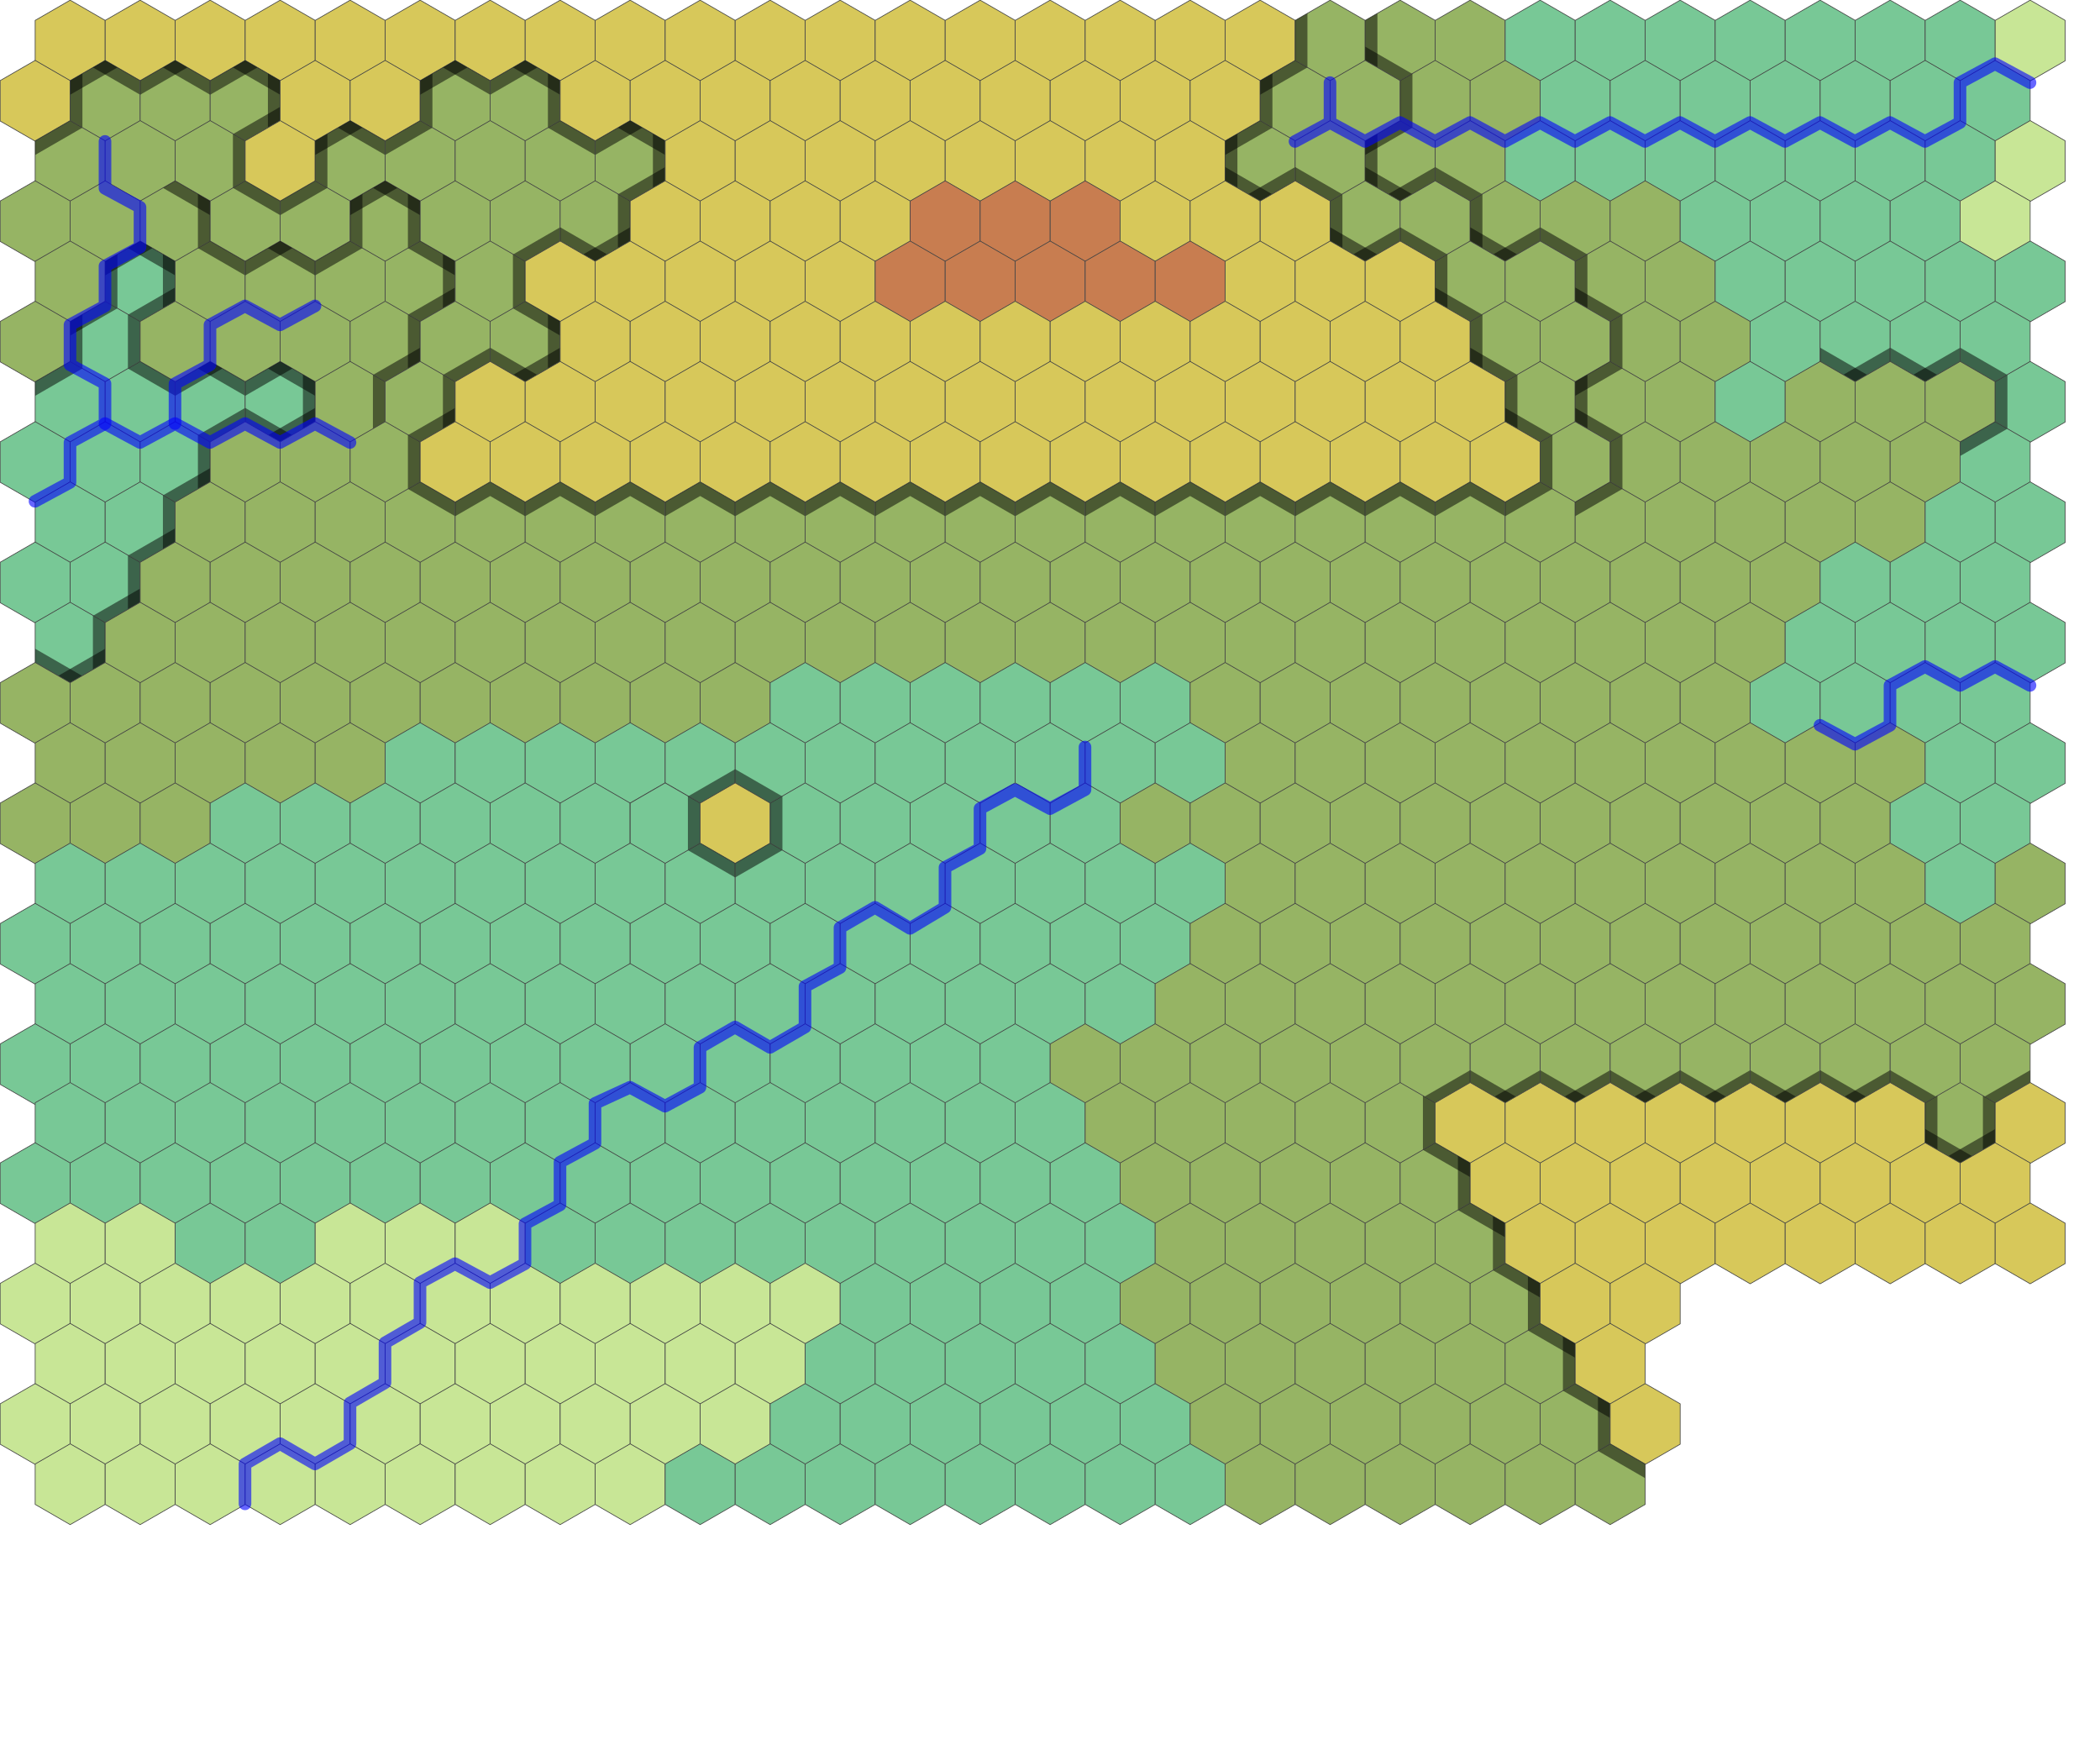 <svg xmlns="http://www.w3.org/2000/svg" xmlns:xlink="http://www.w3.org/1999/xlink" viewBox="0 0 3000 2500">
  <defs>
    <filter id="stream">
      <feTurbulence
        type="fractalNoise"
        baseFrequency="0.05"
        numOctaves="3"
        result="noise" />
      <feDisplacementMap
        in2="noise"
        in="SourceGraphic"
        scale="10"
        xChannelSelector="R"
        yChannelSelector="G"
      />
    </filter>
    <filter id="paper">
      <feTurbulence
        type="fractalNoise"
        baseFrequency="0.04"
        result="noise"
        numOctaves="5"
      />

      <feDiffuseLighting in="noise" surfaceScale="2" result="texture">
        <feDistantLight azimuth="45" elevation="75"/>
      </feDiffuseLighting>

      <feComposite
        in="SourceGraphic"
        in2="texture"
        operator="arithmetic"
        k1="1"
        k2="0"
        k3="0"
        k4="0"
      />
    </filter>

    <filter id="ridge_filter" filterUnits="userSpaceOnUse">
      <feTurbulence
        type="fractalNoise"
        baseFrequency="0.55"
        numOctaves="5"
        result="noise"
      />
      <feDisplacementMap
        in2="noise"
        in="SourceGraphic"
        scale="45"
        xChannelSelector="R"
        yChannelSelector="G"
      />
    </filter>

    <polygon
      id="level5"
      filter="url(#paper)"
      fill="rgb(200,125,80)"
      stroke="#444444"
      points="50.24,0.25 100.23,29.112 100.23,86.835 50.24,115.697 0.25,86.835 0.25,29.112 50.24,0.25"
    />

    <polygon
      id="level4"
      filter="url(#paper)"
      fill="rgb(215,200,90)"
      stroke="#444444"
      points="50.24,0.25 100.23,29.112 100.23,86.835 50.24,115.697 0.25,86.835 0.25,29.112 50.24,0.25"
    />

    <polygon
      id="level3"
      filter="url(#paper)"
      fill="rgb(150,180,100)"
      stroke="#444444"
      points="50.24,0.25 100.23,29.112 100.23,86.835 50.24,115.697 0.25,86.835 0.25,29.112 50.24,0.25"
    />

    <polygon
      id="level2"
      filter="url(#paper)"
      fill="rgb(120,200,150)"
      stroke="#444444"
      points="50.24,0.25 100.23,29.112 100.23,86.835 50.24,115.697 0.25,86.835 0.25,29.112 50.24,0.25"
    />

    <polygon
      id="level1"
      filter="url(#paper)"
      fill="rgb(200,230,150)"
      stroke="#444444"
      points="50.24,0.25 100.23,29.112 100.23,86.835 50.24,115.697 0.25,86.835 0.25,29.112 50.24,0.25"
    />

    <polyline
      id="ridge_line_upper_right"
      points="50.24,0.25 100.23,29.112"
      fill="none"
      stroke="black"
      stroke-width="35"
      stroke-linecap="square"
      stroke-opacity="0.5"
      stroke-linejoin="square"
      filter="url(#ridge_filter)"
    />

    <polyline
      id="ridge_line_lower_right"
      points="50.24,115.697 100.23,86.835"
      fill="none"
      stroke="black"
      stroke-width="35"
      stroke-linecap="square"
      stroke-opacity="0.5"
      stroke-linejoin="square"
      filter="url(#ridge_filter)"
    />

    <polyline
      id="ridge_line_lower_left"
      points="50.24,115.697 0.25,86.835"
      fill="none"
      stroke="black"
      stroke-width="35"
      stroke-linecap="square"
      stroke-opacity="0.5"
      stroke-linejoin="square"
      filter="url(#ridge_filter)"
    />

    <polyline
      id="ridge_line_left"
      points="0.25,86.835 0.25,29.112"
      fill="none"
      stroke="black"
      stroke-width="35"
      stroke-linecap="square"
      stroke-opacity="0.5"
      stroke-linejoin="square"
      filter="url(#ridge_filter)"
    />

    <polyline
      id="ridge_line_right"
      points="100.23,29.112 100.23,86.835"
      fill="none"
      stroke="black"
      stroke-width="35"
      stroke-linecap="square"
      stroke-opacity="0.5"
      stroke-linejoin="square"
      filter="url(#ridge_filter)"
    />

    <polyline
      id="ridge_line_upper_left"
      points="0.25,29.112 50.24,0.25"
      fill="none"
      stroke="black"
      stroke-width="35"
      stroke-linecap="square"
      stroke-opacity="0.5"
      stroke-linejoin="square"
      filter="url(#ridge_filter)"
    />

    <polyline
      id="ridge_line_top_left"
      points="0.25,29.112 50.24,0.25"
      fill="none"
      stroke="black"
      stroke-width="35"
      stroke-linecap="square"
      stroke-opacity="0.5"
      stroke-linejoin="square"
      filter="url(#ridge_filter)"
    />

    <polyline
      id="ridge_line_top_right"
      points="50.24,0.25 100.23,29.112"
      fill="none"
      stroke="black"
      stroke-width="35"
      stroke-linecap="square"
      stroke-opacity="0.5"
      stroke-linejoin="square"
      filter="url(#ridge_filter)"
    />

    <polyline
      id="ridge_line_top"
      points="0.25,29.112 50.24,0.25 100.23,29.112"
      fill="none"
      stroke="black"
      stroke-width="35"
      stroke-linecap="square"
      stroke-opacity="0.5"
      stroke-linejoin="square"
      filter="url(#ridge_filter)"
    />

    <clipPath id="level3_ridge">
      <use xlink:href="#level3"/>
    </clipPath>
  </defs>

  <g id="row1">
    <use id="0129" xlink:href="#level4" transform="translate(50)"/>
    <use id="0128" xlink:href="#level4" transform="translate(150)"/>
    <use id="0127" xlink:href="#level4" transform="translate(250)"/>
    <use id="0126" xlink:href="#level4" transform="translate(350)"/>
    <use id="0125" xlink:href="#level4" transform="translate(450)"/>
    <use id="0124" xlink:href="#level4" transform="translate(550)"/>
    <use id="0123" xlink:href="#level4" transform="translate(650)"/>
    <use id="0122" xlink:href="#level4" transform="translate(750)"/>
    <use id="0121" xlink:href="#level4" transform="translate(850)"/>
    <use id="0120" xlink:href="#level4" transform="translate(950)"/>
    <use id="0119" xlink:href="#level4" transform="translate(1050)"/>
    <use id="0118" xlink:href="#level4" transform="translate(1150)"/>
    <use id="0117" xlink:href="#level4" transform="translate(1250)"/>
    <use id="0116" xlink:href="#level4" transform="translate(1350)"/>
    <use id="0115" xlink:href="#level4" transform="translate(1450)"/>
    <use id="0114" xlink:href="#level4" transform="translate(1550)"/>
    <use id="0113" xlink:href="#level4" transform="translate(1650)"/>
    <use id="0112" xlink:href="#level4" transform="translate(1750)"/>
    <g transform="translate(1850)">
      <use id="0111" xlink:href="#level3"/>
      <use id="0111_ridge_left" xlink:href="#ridge_line_left" clip-path="url(#level3_ridge)"/>
    </g>
    <g transform="translate(1950)">
      <use id="0110" xlink:href="#level3"/>
      <use id="0110_ridge_lower_left" xlink:href="#ridge_line_lower_left" clip-path="url(#level3_ridge)"/>
      <use id="0110_ridge_left" xlink:href="#ridge_line_left" clip-path="url(#level3_ridge)"/>
    </g>
    <use id="0109" xlink:href="#level3" transform="translate(2050)"/>
    <use id="0108" xlink:href="#level2" transform="translate(2150)"/>
    <use id="0107" xlink:href="#level2" transform="translate(2250)"/>
    <use id="0106" xlink:href="#level2" transform="translate(2350)"/>
    <use id="0105" xlink:href="#level2" transform="translate(2450)"/>
    <use id="0104" xlink:href="#level2" transform="translate(2550)"/>
    <use id="0103" xlink:href="#level2" transform="translate(2650)"/>
    <use id="0102" xlink:href="#level2" transform="translate(2750)"/>
    <use id="0101" xlink:href="#level1" transform="translate(2850)"/>
  </g>
  <g id="row2" transform="translate(0,86)">
    <use id="0229" xlink:href="#level4"/>
    <g transform="translate(100)">
      <use id="0228" xlink:href="#level3"/>
      <use id="0228_ridge_upper_right" xlink:href="#ridge_line_upper_right" clip-path="url(#level3_ridge)"/>
      <use id="0228_ridge_upper_left" xlink:href="#ridge_line_upper_left" clip-path="url(#level3_ridge)"/>
      <use id="0228_ridge_left" xlink:href="#ridge_line_left" clip-path="url(#level3_ridge)"/>
    </g>
    <g transform="translate(200)">
      <use id="0227" xlink:href="#level3"/>
      <use id="0227_ridge_upper_right" xlink:href="#ridge_line_upper_right" clip-path="url(#level3_ridge)"/>
      <use id="0227_ridge_upper_left" xlink:href="#ridge_line_upper_left" clip-path="url(#level3_ridge)"/>
    </g>
    <g transform="translate(300)">
      <use id="0226" xlink:href="#level3"/>
      <use id="0226_ridge_lower_right" xlink:href="#ridge_line_lower_right" clip-path="url(#level3_ridge)"/>
      <use id="0226_ridge_right" xlink:href="#ridge_line_right" clip-path="url(#level3_ridge)"/>
      <use id="0226_ridge_upper_right" xlink:href="#ridge_line_upper_right" clip-path="url(#level3_ridge)"/>
      <use id="0226_ridge_upper_left" xlink:href="#ridge_line_upper_left" clip-path="url(#level3_ridge)"/>
    </g>
    <use id="0225" xlink:href="#level4" transform="translate(400)"/>
    <use id="0224" xlink:href="#level4" transform="translate(500)"/>
    <g transform="translate(600)">
      <use id="0223" xlink:href="#level3"/>
      <use id="0223_ridge_left" xlink:href="#ridge_line_left" clip-path="url(#level3_ridge)"/>
      <use id="0223_ridge_upper_right" xlink:href="#ridge_line_upper_right" clip-path="url(#level3_ridge)"/>
      <use id="0223_ridge_upper_left" xlink:href="#ridge_line_upper_left" clip-path="url(#level3_ridge)"/>
    </g>
    <g transform="translate(700)">
      <use id="0222" xlink:href="#level3"/>
      <use id="0222_ridge_right" xlink:href="#ridge_line_right" clip-path="url(#level3_ridge)"/>
      <use id="0222_ridge_upper_right" xlink:href="#ridge_line_upper_right" clip-path="url(#level3_ridge)"/>
      <use id="0222_ridge_upper_left" xlink:href="#ridge_line_upper_left" clip-path="url(#level3_ridge)"/>
    </g>
    <use id="0221" xlink:href="#level4" transform="translate(800)"/>
    <use id="0220" xlink:href="#level4" transform="translate(900)"/>
    <use id="0219" xlink:href="#level4" transform="translate(1000)"/>
    <use id="0218" xlink:href="#level4" transform="translate(1100)"/>
    <use id="0217" xlink:href="#level4" transform="translate(1200)"/>
    <use id="0216" xlink:href="#level4" transform="translate(1300)"/>
    <use id="0215" xlink:href="#level4" transform="translate(1400)"/>
    <use id="0214" xlink:href="#level4" transform="translate(1500)"/>
    <use id="0213" xlink:href="#level4" transform="translate(1600)"/>
    <use id="0212" xlink:href="#level4" transform="translate(1700)"/>
    <g transform="translate(1800)">
      <use id="0211" xlink:href="#level3"/>
      <use id="0211_ridge_left" xlink:href="#ridge_line_left" clip-path="url(#level3_ridge)"/>
      <use id="0211_ridge_upper_left" xlink:href="#ridge_line_upper_left" clip-path="url(#level3_ridge)"/>
    </g>
    <use id="0210" xlink:href="#level3" transform="translate(1900)"/>
    <g transform="translate(2000)">
      <use id="0209" xlink:href="#level3"/>
      <use id="0209_ridge_left" xlink:href="#ridge_line_left" clip-path="url(#level3_ridge)"/>
    </g>
    <use id="0208" xlink:href="#level3" transform="translate(2100)"/>
    <use id="0207" xlink:href="#level2" transform="translate(2200)"/>
    <use id="0206" xlink:href="#level2" transform="translate(2300)"/>
    <use id="0205" xlink:href="#level2" transform="translate(2400)"/>
    <use id="0204" xlink:href="#level2" transform="translate(2500)"/>
    <use id="0203" xlink:href="#level2" transform="translate(2600)"/>
    <use id="0202" xlink:href="#level2" transform="translate(2700)"/>
    <use id="0201" xlink:href="#level2" transform="translate(2800)"/>
  </g>
  <g id="row3" transform="translate(0,172)">
    <g transform="translate(50)">
      <use id="0329" xlink:href="#level3"/>
      <use id="0329_ridge_upper_left" xlink:href="#ridge_line_upper_left" clip-path="url(#level3_ridge)"/>
    </g>
    <use id="0328" xlink:href="#level3" transform="translate(150)"/>
    <g transform="translate(250)">
      <use id="0327" xlink:href="#level3"/>
      <use id="0327_ridge_right" xlink:href="#ridge_line_right" clip-path="url(#level3_ridge)"/>
    </g>
    <use id="0326" xlink:href="#level4" transform="translate(350)"/>
    <g transform="translate(450)">
      <use id="0325" xlink:href="#level3"/>
      <use id="0325_ridge_upper_right" xlink:href="#ridge_line_upper_right" clip-path="url(#level3_ridge)"/>
      <use id="0325_ridge_upper_left" xlink:href="#ridge_line_upper_left" clip-path="url(#level3_ridge)"/>
      <use id="0325_ridge_left" xlink:href="#ridge_line_left" clip-path="url(#level3_ridge)"/>
    </g>
    <g transform="translate(550)">
      <use id="0324" xlink:href="#level3"/>
      <use id="0324_ridge_upper_left" xlink:href="#ridge_line_upper_left" clip-path="url(#level3_ridge)"/>
    </g>
    <use id="0323" xlink:href="#level3" transform="translate(650)"/>
    <g transform="translate(750)">
      <use id="0322" xlink:href="#level3"/>
      <use id="0322_ridge_upper_right" xlink:href="#ridge_line_upper_right" clip-path="url(#level3_ridge)"/>
    </g>
    <g transform="translate(850)">
      <use id="0321" xlink:href="#level3"/>
      <use id="0321_ridge_lower_right" xlink:href="#ridge_line_lower_right" clip-path="url(#level3_ridge)"/>
      <use id="0321_ridge_right" xlink:href="#ridge_line_right" clip-path="url(#level3_ridge)"/>
      <use id="0321_ridge_upper_right" xlink:href="#ridge_line_upper_right" clip-path="url(#level3_ridge)"/>
      <use id="0321_ridge_upper_left" xlink:href="#ridge_line_upper_left" clip-path="url(#level3_ridge)"/>
    </g>
    <use id="0320" xlink:href="#level4" transform="translate(950)"/>
    <use id="0319" xlink:href="#level4" transform="translate(1050)"/>
    <use id="0318" xlink:href="#level4" transform="translate(1150)"/>
    <use id="0317" xlink:href="#level4" transform="translate(1250)"/>
    <use id="0316" xlink:href="#level4" transform="translate(1350)"/>
    <use id="0315" xlink:href="#level4" transform="translate(1450)"/>
    <use id="0314" xlink:href="#level4" transform="translate(1550)"/>
    <use id="0313" xlink:href="#level4" transform="translate(1650)"/>
    <g transform="translate(1750)">
      <use id="0312" xlink:href="#level3"/>
      <use id="0312_ridge_upper_left" xlink:href="#ridge_line_upper_left" clip-path="url(#level3_ridge)"/>
      <use id="0312_ridge_left" xlink:href="#ridge_line_left" clip-path="url(#level3_ridge)"/>
      <use id="0312_ridge_lower_left" xlink:href="#ridge_line_lower_left" clip-path="url(#level3_ridge)"/>
      <use id="0312_ridge_lower_right" xlink:href="#ridge_line_lower_right" clip-path="url(#level3_ridge)"/>
    </g>
    <g transform="translate(1850)">
      <use id="0311" xlink:href="#level3"/>
      <use id="0311_ridge_lower_left" xlink:href="#ridge_line_lower_left" clip-path="url(#level3_ridge)"/>
    </g>
    <g transform="translate(1950)">
      <use id="0310" xlink:href="#level3"/>
      <use id="0310_ridge_lower_right" xlink:href="#ridge_line_lower_right" clip-path="url(#level3_ridge)"/>
      <use id="0310_ridge_lower_left" xlink:href="#ridge_line_lower_left" clip-path="url(#level3_ridge)"/>
      <use id="0310_ridge_left" xlink:href="#ridge_line_left" clip-path="url(#level3_ridge)"/>
      <use id="0310_ridge_upper_left" xlink:href="#ridge_line_upper_left" clip-path="url(#level3_ridge)"/>
    </g>
    <g transform="translate(2050)">
      <use id="0309" xlink:href="#level3"/>
      <use id="0309_ridge_lower_left" xlink:href="#ridge_line_lower_left" clip-path="url(#level3_ridge)"/>
    </g>
    <use id="0308" xlink:href="#level2" transform="translate(2150)"/>
    <use id="0307" xlink:href="#level2" transform="translate(2250)"/>
    <use id="0306" xlink:href="#level2" transform="translate(2350)"/>
    <use id="0305" xlink:href="#level2" transform="translate(2450)"/>
    <use id="0304" xlink:href="#level2" transform="translate(2550)"/>
    <use id="0303" xlink:href="#level2" transform="translate(2650)"/>
    <use id="0302" xlink:href="#level2" transform="translate(2750)"/>
    <use id="0301" xlink:href="#level1" transform="translate(2850)"/>
  </g>
  <g id="row4" transform="translate(0,258)">
    <use id="0429" xlink:href="#level3"/>
    <use id="0428" xlink:href="#level3" transform="translate(100)"/>
    <g transform="translate(200)">
      <use id="0427" xlink:href="#level3"/>
      <use id="0427_ridge_right" xlink:href="#ridge_line_right" clip-path="url(#level3_ridge)"/>
      <use id="0427_ridge_upper_right" xlink:href="#ridge_line_upper_right" clip-path="url(#level3_ridge)"/>
    </g>
    <g transform="translate(300)">
      <use id="0426" xlink:href="#level3"/>
      <use id="0426_ridge_upper_right" xlink:href="#ridge_line_upper_right" clip-path="url(#level3_ridge)"/>
    </g>
    <g transform="translate(400)">
      <use id="0425" xlink:href="#level3"/>
      <use id="0425_ridge_upper_left" xlink:href="#ridge_line_upper_left" clip-path="url(#level3_ridge)"/>
    </g>
    <g transform="translate(500)">
      <use id="0424" xlink:href="#level3"/>
      <use id="0424_ridge_right" xlink:href="#ridge_line_right" clip-path="url(#level3_ridge)"/>
      <use id="0424_ridge_upper_right" xlink:href="#ridge_line_upper_right" clip-path="url(#level3_ridge)"/>
      <use id="0424_ridge_upper_left" xlink:href="#ridge_line_upper_left" clip-path="url(#level3_ridge)"/>
      <use id="0424_ridge_left" xlink:href="#ridge_line_left" clip-path="url(#level3_ridge)"/>
    </g>
    <use id="0423" xlink:href="#level3" transform="translate(600)"/>
    <g transform="translate(700)">
      <use id="0422" xlink:href="#level3"/>
      <use id="0422_ridge_lower_right" xlink:href="#ridge_line_lower_right" clip-path="url(#level3_ridge)"/>
    </g>
    <g transform="translate(800)">
      <use id="0421" xlink:href="#level3"/>
      <use id="0421_ridge_right" xlink:href="#ridge_line_right" clip-path="url(#level3_ridge)"/>
      <use id="0421_ridge_lower_right" xlink:href="#ridge_line_lower_right" clip-path="url(#level3_ridge)"/>
      <use id="0421_ridge_lower_left" xlink:href="#ridge_line_lower_left" clip-path="url(#level3_ridge)"/>
    </g>
    <use id="0420" xlink:href="#level4" transform="translate(900)"/>
    <use id="0419" xlink:href="#level4" transform="translate(1000)"/>
    <use id="0418" xlink:href="#level4" transform="translate(1100)"/>
    <use id="0417" xlink:href="#level4" transform="translate(1200)"/>
    <use id="0416" xlink:href="#level5" transform="translate(1300)"/>
    <use id="0415" xlink:href="#level5" transform="translate(1400)"/>
    <use id="0414" xlink:href="#level5" transform="translate(1500)"/>
    <use id="0413" xlink:href="#level4" transform="translate(1600)"/>
    <use id="0412" xlink:href="#level4" transform="translate(1700)"/>
    <use id="0411" xlink:href="#level4" transform="translate(1800)"/>
    <g transform="translate(1900)">
      <use id="0410" xlink:href="#level3"/>
      <use id="0410_ridge_left" xlink:href="#ridge_line_left" clip-path="url(#level3_ridge)"/>
      <use id="0410_ridge_lower_left" xlink:href="#ridge_line_lower_left" clip-path="url(#level3_ridge)"/>
      <use id="0410_ridge_lower_right" xlink:href="#ridge_line_lower_right" clip-path="url(#level3_ridge)"/>
    </g>
    <g transform="translate(2000)">
      <use id="0409" xlink:href="#level3"/>
      <use id="0409_ridge_lower_left" xlink:href="#ridge_line_lower_left" clip-path="url(#level3_ridge)"/>
    </g>
    <g transform="translate(2100)">
      <use id="0408" xlink:href="#level3"/>
      <use id="0408_ridge_lower_right" xlink:href="#ridge_line_lower_right" clip-path="url(#level3_ridge)"/>
      <use id="0408_ridge_lower_left" xlink:href="#ridge_line_lower_left" clip-path="url(#level3_ridge)"/>
      <use id="0408_ridge_left" xlink:href="#ridge_line_left" clip-path="url(#level3_ridge)"/>
    </g>
    <g transform="translate(2200)">
      <use id="0407" xlink:href="#level3"/>
      <use id="0407_ridge_lower_left" xlink:href="#ridge_line_lower_left" clip-path="url(#level3_ridge)"/>
    </g>
    <use id="0406" xlink:href="#level3" transform="translate(2300)"/>
    <use id="0405" xlink:href="#level2" transform="translate(2400)"/>
    <use id="0404" xlink:href="#level2" transform="translate(2500)"/>
    <use id="0403" xlink:href="#level2" transform="translate(2600)"/>
    <use id="0402" xlink:href="#level2" transform="translate(2700)"/>
    <use id="0401" xlink:href="#level1" transform="translate(2800)"/>
  </g>
  <g id="row5" transform="translate(0,344)">
    <use id="0529" xlink:href="#level3" transform="translate(50)"/>
    <g transform="translate(150)">
      <use id="0528" xlink:href="#level2"/>
      <use id="0528_ridge_upper_left" xlink:href="#ridge_line_upper_left" clip-path="url(#level3_ridge)"/>
      <use id="0528_ridge_upper_right" xlink:href="#ridge_line_upper_right" clip-path="url(#level3_ridge)"/>
      <use id="0528_ridge_left" xlink:href="#ridge_line_left" clip-path="url(#level3_ridge)"/>
      <use id="0528_ridge_right" xlink:href="#ridge_line_right" clip-path="url(#level3_ridge)"/>
      <use id="0528_ridge_lower_right" xlink:href="#ridge_line_lower_right" clip-path="url(#level3_ridge)"/>
    </g>
    <g transform="translate(250)">
      <use id="0527" xlink:href="#level3"/>
      <use id="0527_ridge_upper_right" xlink:href="#ridge_line_upper_right" clip-path="url(#level3_ridge)"/>
    </g>
    <g transform="translate(350)">
      <use id="0526" xlink:href="#level3"/>
      <use id="0526_ridge_upper_right" xlink:href="#ridge_line_upper_right" clip-path="url(#level3_ridge)"/>
      <use id="0526_ridge_upper_left" xlink:href="#ridge_line_upper_left" clip-path="url(#level3_ridge)"/>
    </g>
    <g transform="translate(450)">
      <use id="0525" xlink:href="#level3"/>
      <use id="0525_ridge_upper_left" xlink:href="#ridge_line_upper_left" clip-path="url(#level3_ridge)"/>
    </g>
    <g transform="translate(550)">
      <use id="0524" xlink:href="#level3"/>
      <use id="0524_ridge_right" xlink:href="#ridge_line_right" clip-path="url(#level3_ridge)"/>
      <use id="0524_ridge_lower_right" xlink:href="#ridge_line_lower_right" clip-path="url(#level3_ridge)"/>
      <use id="0524_ridge_upper_right" xlink:href="#ridge_line_upper_right" clip-path="url(#level3_ridge)"/>
    </g>
    <g transform="translate(650)">
      <use id="0523" xlink:href="#level3"/>
      <use id="0523_ridge_right" xlink:href="#ridge_line_right" clip-path="url(#level3_ridge)"/>
    </g>
    <use id="0522" xlink:href="#level4" transform="translate(750)"/>
    <use id="0521" xlink:href="#level4" transform="translate(850)"/>
    <use id="0520" xlink:href="#level4" transform="translate(950)"/>
    <use id="0519" xlink:href="#level4" transform="translate(1050)"/>
    <use id="0518" xlink:href="#level4" transform="translate(1150)"/>
    <use id="0517" xlink:href="#level5" transform="translate(1250)"/>
    <use id="0516" xlink:href="#level5" transform="translate(1350)"/>
    <use id="0515" xlink:href="#level5" transform="translate(1450)"/>
    <use id="0514" xlink:href="#level5" transform="translate(1550)"/>
    <use id="0513" xlink:href="#level5" transform="translate(1650)"/>
    <use id="0512" xlink:href="#level4" transform="translate(1750)"/>
    <use id="0511" xlink:href="#level4" transform="translate(1850)"/>
    <use id="0510" xlink:href="#level4" transform="translate(1950)"/>
    <g transform="translate(2050)">
      <use id="0509" xlink:href="#level3"/>
      <use id="0509_ridge" xlink:href="#ridge_line_left" clip-path="url(#level3_ridge)"/>
      <use id="0509_ridge" xlink:href="#ridge_line_lower_left" clip-path="url(#level3_ridge)"/>
    </g>
    <use id="0508" xlink:href="#level3" transform="translate(2150)"/>
    <g transform="translate(2250)">
      <use id="0507" xlink:href="#level3"/>
      <use id="0507_ridge_left" xlink:href="#ridge_line_left" clip-path="url(#level3_ridge)"/>
      <use id="0507_ridge_lower_left" xlink:href="#ridge_line_lower_left" clip-path="url(#level3_ridge)"/>
    </g>
    <use id="0506" xlink:href="#level3" transform="translate(2350)"/>
    <use id="0505" xlink:href="#level2" transform="translate(2450)"/>
    <use id="0504" xlink:href="#level2" transform="translate(2550)"/>
    <use id="0503" xlink:href="#level2" transform="translate(2650)"/>
    <use id="0502" xlink:href="#level2" transform="translate(2750)"/>
    <use id="0501" xlink:href="#level2" transform="translate(2850)"/>
  </g>
  <g id="row6" transform="translate(0,430)">
    <use id="0629" xlink:href="#level3"/>
    <g transform="translate(100)">
      <use id="0628" xlink:href="#level2"/>
      <use id="0628_ridge_upper_left" xlink:href="#ridge_line_upper_left" clip-path="url(#level3_ridge)"/>
      <use id="0628_ridge_left" xlink:href="#ridge_line_left" clip-path="url(#level3_ridge)"/>
      <use id="0628_ridge_right" xlink:href="#ridge_line_right" clip-path="url(#level3_ridge)"/>
    </g>
    <use id="0627" xlink:href="#level3" transform="translate(200)"/>
    <use id="0626" xlink:href="#level3" transform="translate(300)"/>
    <use id="0625" xlink:href="#level3" transform="translate(400)"/>
    <g transform="translate(500)">
      <use id="0624" xlink:href="#level3"/>
      <use id="0624_ridge_lower_right" xlink:href="#ridge_line_lower_right" clip-path="url(#level3_ridge)"/>
      <use id="0624_ridge_right" xlink:href="#ridge_line_right" clip-path="url(#level3_ridge)"/>
    </g>
    <g transform="translate(600)">
      <use id="0623" xlink:href="#level3"/>
      <use id="0623_ridge_lower_right" xlink:href="#ridge_line_lower_right" clip-path="url(#level3_ridge)"/>
    </g>
    <g transform="translate(700)">
      <use id="0622" xlink:href="#level3"/>
      <use id="0622_ridge_upper_right" xlink:href="#ridge_line_upper_right" clip-path="url(#level3_ridge)"/>
      <use id="0622_ridge_right" xlink:href="#ridge_line_right" clip-path="url(#level3_ridge)"/>
      <use id="0622_ridge_lower_right" xlink:href="#ridge_line_lower_right" clip-path="url(#level3_ridge)"/>
      <use id="0622_ridge_lower_left" xlink:href="#ridge_line_lower_left" clip-path="url(#level3_ridge)"/>
    </g>
    <use id="0621" xlink:href="#level4" transform="translate(800)"/>
    <use id="0620" xlink:href="#level4" transform="translate(900)"/>
    <use id="0619" xlink:href="#level4" transform="translate(1000)"/>
    <use id="0618" xlink:href="#level4" transform="translate(1100)"/>
    <use id="0617" xlink:href="#level4" transform="translate(1200)"/>
    <use id="0616" xlink:href="#level4" transform="translate(1300)"/>
    <use id="0615" xlink:href="#level4" transform="translate(1400)"/>
    <use id="0614" xlink:href="#level4" transform="translate(1500)"/>
    <use id="0613" xlink:href="#level4" transform="translate(1600)"/>
    <use id="0612" xlink:href="#level4" transform="translate(1700)"/>
    <use id="0611" xlink:href="#level4" transform="translate(1800)"/>
    <use id="0610" xlink:href="#level4" transform="translate(1900)"/>
    <use id="0609" xlink:href="#level4" transform="translate(2000)"/>
    <g transform="translate(2100)">
      <use id="0608" xlink:href="#level3"/>
      <use id="0608_ridge" xlink:href="#ridge_line_left" clip-path="url(#level3_ridge)"/>
      <use id="0608_ridge" xlink:href="#ridge_line_lower_left" clip-path="url(#level3_ridge)"/>
    </g>
    <use id="0607" xlink:href="#level3" transform="translate(2200)"/>
    <g transform="translate(2300)">
      <use id="0606" xlink:href="#level3"/>
      <use id="0606_ridge_left" xlink:href="#ridge_line_left" clip-path="url(#level3_ridge)"/>
    </g>
    <use id="0605" xlink:href="#level3" transform="translate(2400)"/>
    <use id="0604" xlink:href="#level2" transform="translate(2500)"/>
    <g transform="translate(2600)">
      <use id="0603" xlink:href="#level2"/>
      <use id="0603_ridge_lower_right" xlink:href="#ridge_line_lower_right" clip-path="url(#level3_ridge)"/>
      <use id="0603_ridge_lower_left" xlink:href="#ridge_line_lower_left" clip-path="url(#level3_ridge)"/>
    </g>
    <g transform="translate(2700)">
      <use id="0602" xlink:href="#level2"/>
      <use id="0602_ridge_lower_right" xlink:href="#ridge_line_lower_right" clip-path="url(#level3_ridge)"/>
      <use id="0602_ridge_lower_left" xlink:href="#ridge_line_lower_left" clip-path="url(#level3_ridge)"/>
    </g>
    <g transform="translate(2800)">
      <use id="0601" xlink:href="#level2"/>
      <use id="0601_ridge_lower_left" xlink:href="#ridge_line_lower_left" clip-path="url(#level3_ridge)"/>
    </g>
  </g>
  <g id="row7" transform="translate(0,516)">
    <g transform="translate(50)">
      <use id="0729" xlink:href="#level2"/>
      <use id="0729_ridge_upper_left" xlink:href="#ridge_line_upper_left" clip-path="url(#level3_ridge)"/>
    </g>
    <g transform="translate(150)">
      <use id="0728" xlink:href="#level2"/>
      <use id="0728_ridge_upper_right" xlink:href="#ridge_line_upper_right" clip-path="url(#level3_ridge)"/>
    </g>
    <g transform="translate(250)">
      <use id="0727" xlink:href="#level2"/>
      <use id="0727_ridge_upper_left" xlink:href="#ridge_line_upper_left" clip-path="url(#level3_ridge)"/>
      <use id="0727_ridge_upper_right" xlink:href="#ridge_line_upper_right" clip-path="url(#level3_ridge)"/>
      <use id="0727_ridge_lower_right" xlink:href="#ridge_line_lower_right" clip-path="url(#level3_ridge)"/>
    </g>
    <g transform="translate(350)">
      <use id="0726" xlink:href="#level2"/>
      <use id="0726_ridge_upper_left" xlink:href="#ridge_line_upper_left" clip-path="url(#level3_ridge)"/>
      <use id="0726_ridge_upper_right" xlink:href="#ridge_line_upper_right" clip-path="url(#level3_ridge)"/>
      <use id="0726_ridge_right" xlink:href="#ridge_line_right" clip-path="url(#level3_ridge)"/>
      <use id="0726_ridge_lower_right" xlink:href="#ridge_line_lower_right" clip-path="url(#level3_ridge)"/>
      <use id="0726_ridge_lower_left" xlink:href="#ridge_line_lower_left" clip-path="url(#level3_ridge)"/>
    </g>
    <g transform="translate(450)">
      <use id="0725" xlink:href="#level3"/>
      <use id="0724_ridge_right" xlink:href="#ridge_line_right" clip-path="url(#level3_ridge)"/>
    </g>
    <g transform="translate(550)">
      <use id="0724" xlink:href="#level3"/>
      <use id="0724_ridge_right" xlink:href="#ridge_line_right" clip-path="url(#level3_ridge)"/>
      <use id="0724_ridge_lower_right" xlink:href="#ridge_line_lower_right" clip-path="url(#level3_ridge)"/>
    </g>
    <use id="0723" xlink:href="#level4" transform="translate(650)"/>
    <use id="0722" xlink:href="#level4" transform="translate(750)"/>
    <use id="0721" xlink:href="#level4" transform="translate(850)"/>
    <use id="0720" xlink:href="#level4" transform="translate(950)"/>
    <use id="0719" xlink:href="#level4" transform="translate(1050)"/>
    <use id="0718" xlink:href="#level4" transform="translate(1150)"/>
    <use id="0717" xlink:href="#level4" transform="translate(1250)"/>
    <use id="0716" xlink:href="#level4" transform="translate(1350)"/>
    <use id="0715" xlink:href="#level4" transform="translate(1450)"/>
    <use id="0714" xlink:href="#level4" transform="translate(1550)"/>
    <use id="0713" xlink:href="#level4" transform="translate(1650)"/>
    <use id="0712" xlink:href="#level4" transform="translate(1750)"/>
    <use id="0711" xlink:href="#level4" transform="translate(1850)"/>
    <use id="0710" xlink:href="#level4" transform="translate(1950)"/>
    <use id="0709" xlink:href="#level4" transform="translate(2050)"/>
    <g transform="translate(2150)">
      <use id="0708" xlink:href="#level3"/>
      <use id="0708_ridge" xlink:href="#ridge_line_left" clip-path="url(#level3_ridge)"/>
      <use id="0708_ridge" xlink:href="#ridge_line_lower_left" clip-path="url(#level3_ridge)"/>
    </g>
    <g transform="translate(2250)">
      <use id="0707" xlink:href="#level3"/>
      <use id="0707_ridge_left" xlink:href="#ridge_line_left" clip-path="url(#level3_ridge)"/>
      <use id="0707_ridge_upper_left" xlink:href="#ridge_line_upper_left" clip-path="url(#level3_ridge)"/>
      <use id="0707_ridge_lower_left" xlink:href="#ridge_line_lower_left" clip-path="url(#level3_ridge)"/>
    </g>
    <use id="0706" xlink:href="#level3" transform="translate(2350)"/>
    <use id="0705" xlink:href="#level2" transform="translate(2450)"/>
    <use id="0704" xlink:href="#level3" transform="translate(2550)"/>
    <use id="0703" xlink:href="#level3" transform="translate(2650)"/>
    <use id="0702" xlink:href="#level3" transform="translate(2750)"/>
    <g transform="translate(2850)">
      <use id="0701" xlink:href="#level2"/>
      <use id="0701_ridge_right" xlink:href="#ridge_line_left" clip-path="url(#level3_ridge)"/>
    </g>
  </g>
  <g id="row8" transform="translate(0,602)">
    <use id="0829" xlink:href="#level2"/>
    <use id="0828" xlink:href="#level2" transform="translate(100)"/>
    <g transform="translate(200)">
      <use id="0827" xlink:href="#level2"/>
      <use id="0827_ridge_right" xlink:href="#ridge_line_right" clip-path="url(#level3_ridge)"/>
      <use id="0827_ridge_lower_right" xlink:href="#ridge_line_lower_right" clip-path="url(#level3_ridge)"/>
    </g>
    <use id="0826" xlink:href="#level3" transform="translate(300)"/>
    <use id="0825" xlink:href="#level3" transform="translate(400)"/>
    <g transform="translate(500)">
      <use id="0824" xlink:href="#level3"/>
      <use id="0824_ridge" xlink:href="#ridge_line_right" clip-path="url(#level3_ridge)"/>
    </g>
    <use id="0823" xlink:href="#level4" transform="translate(600)"/>
    <use id="0822" xlink:href="#level4" transform="translate(700)"/>
    <use id="0821" xlink:href="#level4" transform="translate(800)"/>
    <use id="0820" xlink:href="#level4" transform="translate(900)"/>
    <use id="0819" xlink:href="#level4" transform="translate(1000)"/>
    <use id="0818" xlink:href="#level4" transform="translate(1100)"/>
    <use id="0817" xlink:href="#level4" transform="translate(1200)"/>
    <use id="0816" xlink:href="#level4" transform="translate(1300)"/>
    <use id="0815" xlink:href="#level4" transform="translate(1400)"/>
    <use id="0814" xlink:href="#level4" transform="translate(1500)"/>
    <use id="0813" xlink:href="#level4" transform="translate(1600)"/>
    <use id="0812" xlink:href="#level4" transform="translate(1700)"/>
    <use id="0811" xlink:href="#level4" transform="translate(1800)"/>
    <use id="0810" xlink:href="#level4" transform="translate(1900)"/>
    <use id="0809" xlink:href="#level4" transform="translate(2000)"/>
    <use id="0808" xlink:href="#level4" transform="translate(2100)"/>
    <g transform="translate(2200)">
      <use id="0807" xlink:href="#level3"/>
      <use id="0807_ridge" xlink:href="#ridge_line_left" clip-path="url(#level3_ridge)"/>
    </g>
    <g transform="translate(2300)">
      <use id="0806" xlink:href="#level3"/>
      <use id="0806_ridge" xlink:href="#ridge_line_left" clip-path="url(#level3_ridge)"/>
    </g>
    <use id="0805" xlink:href="#level3" transform="translate(2400)"/>
    <use id="0804" xlink:href="#level3" transform="translate(2500)"/>
    <use id="0803" xlink:href="#level3" transform="translate(2600)"/>
    <use id="0802" xlink:href="#level3" transform="translate(2700)"/>
    <g transform="translate(2800)">
      <use id="0801" xlink:href="#level2"/>
      <use id="0801_ridge_upper_left" xlink:href="#ridge_line_upper_left" clip-path="url(#level3_ridge)"/>
    </g>
  </g>
  <g id="row9" transform="translate(0,688)">
    <use id="0929" xlink:href="#level2" transform="translate(50)"/>
    <g transform="translate(150)">
      <use id="0928" xlink:href="#level2"/>
      <use id="0928_ridge_right" xlink:href="#ridge_line_right" clip-path="url(#level3_ridge)"/>
      <use id="0928_ridge_lower_right" xlink:href="#ridge_line_lower_right" clip-path="url(#level3_ridge)"/>
    </g>
    <use id="0927" xlink:href="#level3" transform="translate(250)"/>
    <use id="0926" xlink:href="#level3" transform="translate(350)"/>
    <use id="0925" xlink:href="#level3" transform="translate(450)"/>
    <g transform="translate(550)">
      <use id="0924" xlink:href="#level3"/>
      <use id="0924_ridge" xlink:href="#ridge_line_top_right" clip-path="url(#level3_ridge)"/>
    </g>
    <g transform="translate(650)">
      <use id="0923" xlink:href="#level3"/>
      <use id="0923_ridge" xlink:href="#ridge_line_top" clip-path="url(#level3_ridge)"/>
    </g>
    <g transform="translate(750)">
      <use id="0922" xlink:href="#level3"/>
      <use id="0922_ridge" xlink:href="#ridge_line_top" clip-path="url(#level3_ridge)"/>
    </g>
    <g transform="translate(850)">
      <use id="0921" xlink:href="#level3"/>
      <use id="0921_ridge" xlink:href="#ridge_line_top" clip-path="url(#level3_ridge)"/>
    </g>
    <g transform="translate(950)">
      <use id="0920" xlink:href="#level3"/>
      <use id="0920_ridge" xlink:href="#ridge_line_top" clip-path="url(#level3_ridge)"/>
    </g>
    <g transform="translate(1050)">
      <use id="0919" xlink:href="#level3"/>
      <use id="0919_ridge" xlink:href="#ridge_line_top" clip-path="url(#level3_ridge)"/>
    </g>
    <g transform="translate(1150)">
      <use id="0918" xlink:href="#level3"/>
      <use id="0918_ridge" xlink:href="#ridge_line_top" clip-path="url(#level3_ridge)"/>
    </g>
    <g transform="translate(1250)">
      <use id="0917" xlink:href="#level3"/>
      <use id="0917_ridge" xlink:href="#ridge_line_top" clip-path="url(#level3_ridge)"/>
    </g>
    <g transform="translate(1350)">
      <use id="0916" xlink:href="#level3"/>
      <use id="0916_ridge" xlink:href="#ridge_line_top" clip-path="url(#level3_ridge)"/>
    </g>
    <g transform="translate(1450)">
      <use id="0915" xlink:href="#level3"/>
      <use id="0915_ridge" xlink:href="#ridge_line_top" clip-path="url(#level3_ridge)"/>
    </g>
    <g transform="translate(1550)">
      <use id="0914" xlink:href="#level3"/>
      <use id="0914_ridge" xlink:href="#ridge_line_top" clip-path="url(#level3_ridge)"/>
    </g>
    <g transform="translate(1650)">
      <use id="0913" xlink:href="#level3"/>
      <use id="0913_ridge" xlink:href="#ridge_line_top" clip-path="url(#level3_ridge)"/>
    </g>
    <g transform="translate(1750)">
      <use id="0912" xlink:href="#level3"/>
      <use id="0912_ridge" xlink:href="#ridge_line_top" clip-path="url(#level3_ridge)"/>
    </g>
    <g transform="translate(1850)">
      <use id="0911" xlink:href="#level3"/>
      <use id="0911_ridge" xlink:href="#ridge_line_top" clip-path="url(#level3_ridge)"/>
    </g>
    <g transform="translate(1950)">
      <use id="0910" xlink:href="#level3"/>
      <use id="0910_ridge" xlink:href="#ridge_line_top" clip-path="url(#level3_ridge)"/>
    </g>
    <g transform="translate(2050)">
      <use id="0909" xlink:href="#level3"/>
      <use id="0909_ridge" xlink:href="#ridge_line_top" clip-path="url(#level3_ridge)"/>
    </g>
    <g transform="translate(2150)">
      <use id="0908" xlink:href="#level3"/>
      <use id="0908_ridge" xlink:href="#ridge_line_top_left" clip-path="url(#level3_ridge)"/>
    </g>
    <g transform="translate(2250)">
      <use id="0907" xlink:href="#level3"/>
      <use id="0907_ridge_upper_left" xlink:href="#ridge_line_upper_left" clip-path="url(#level3_ridge)"/>
    </g>
    <use id="0906" xlink:href="#level3" transform="translate(2350)"/>
    <use id="0905" xlink:href="#level3" transform="translate(2450)"/>
    <use id="0904" xlink:href="#level3" transform="translate(2550)"/>
    <use id="0903" xlink:href="#level3" transform="translate(2650)"/>
    <use id="0902" xlink:href="#level2" transform="translate(2750)"/>
    <use id="0901" xlink:href="#level2" transform="translate(2850)"/>
  </g>
  <g id="row10" transform="translate(0,774)">
    <use id="1029" xlink:href="#level2"/>
    <g transform="translate(100)">
      <use id="1028" xlink:href="#level2"/>
      <use id="1028_ridge_right" xlink:href="#ridge_line_right" clip-path="url(#level3_ridge)"/>
      <use id="1028_ridge_lower_right" xlink:href="#ridge_line_lower_right" clip-path="url(#level3_ridge)"/>
    </g>
    <use id="1027" xlink:href="#level3" transform="translate(200)"/>
    <use id="1026" xlink:href="#level3" transform="translate(300)"/>
    <use id="1025" xlink:href="#level3" transform="translate(400)"/>
    <use id="1024" xlink:href="#level3" transform="translate(500)"/>
    <use id="1023" xlink:href="#level3" transform="translate(600)"/>
    <use id="1022" xlink:href="#level3" transform="translate(700)"/>
    <use id="1021" xlink:href="#level3" transform="translate(800)"/>
    <use id="1020" xlink:href="#level3" transform="translate(900)"/>
    <use id="1019" xlink:href="#level3" transform="translate(1000)"/>
    <use id="1018" xlink:href="#level3" transform="translate(1100)"/>
    <use id="1017" xlink:href="#level3" transform="translate(1200)"/>
    <use id="1016" xlink:href="#level3" transform="translate(1300)"/>
    <use id="1015" xlink:href="#level3" transform="translate(1400)"/>
    <use id="1014" xlink:href="#level3" transform="translate(1500)"/>
    <use id="1013" xlink:href="#level3" transform="translate(1600)"/>
    <use id="1012" xlink:href="#level3" transform="translate(1700)"/>
    <use id="1011" xlink:href="#level3" transform="translate(1800)"/>
    <use id="1010" xlink:href="#level3" transform="translate(1900)"/>
    <use id="1009" xlink:href="#level3" transform="translate(2000)"/>
    <use id="1008" xlink:href="#level3" transform="translate(2100)"/>
    <use id="1007" xlink:href="#level3" transform="translate(2200)"/>
    <use id="1006" xlink:href="#level3" transform="translate(2300)"/>
    <use id="1005" xlink:href="#level3" transform="translate(2400)"/>
    <use id="1004" xlink:href="#level3" transform="translate(2500)"/>
    <use id="1003" xlink:href="#level2" transform="translate(2600)"/>
    <use id="1002" xlink:href="#level2" transform="translate(2700)"/>
    <use id="1001" xlink:href="#level2" transform="translate(2800)"/>
  </g>
  <g id="row11" transform="translate(0,860)">
    <g transform="translate(50)">
      <use id="1129" xlink:href="#level2"/>
      <use id="1129_ridge_right" xlink:href="#ridge_line_right" clip-path="url(#level3_ridge)"/>
      <use id="1129_ridge_lower_right" xlink:href="#ridge_line_lower_right" clip-path="url(#level3_ridge)"/>
      <use id="1129_ridge_lower_left" xlink:href="#ridge_line_lower_left" clip-path="url(#level3_ridge)"/>
    </g>
    <use id="1128" xlink:href="#level3" transform="translate(150)"/>
    <use id="1127" xlink:href="#level3" transform="translate(250)"/>
    <use id="1126" xlink:href="#level3" transform="translate(350)"/>
    <use id="1125" xlink:href="#level3" transform="translate(450)"/>
    <use id="1124" xlink:href="#level3" transform="translate(550)"/>
    <use id="1123" xlink:href="#level3" transform="translate(650)"/>
    <use id="1122" xlink:href="#level3" transform="translate(750)"/>
    <use id="1121" xlink:href="#level3" transform="translate(850)"/>
    <use id="1120" xlink:href="#level3" transform="translate(950)"/>
    <use id="1119" xlink:href="#level3" transform="translate(1050)"/>
    <use id="1118" xlink:href="#level3" transform="translate(1150)"/>
    <use id="1117" xlink:href="#level3" transform="translate(1250)"/>
    <use id="1116" xlink:href="#level3" transform="translate(1350)"/>
    <use id="1115" xlink:href="#level3" transform="translate(1450)"/>
    <use id="1114" xlink:href="#level3" transform="translate(1550)"/>
    <use id="1113" xlink:href="#level3" transform="translate(1650)"/>
    <use id="1112" xlink:href="#level3" transform="translate(1750)"/>
    <use id="1111" xlink:href="#level3" transform="translate(1850)"/>
    <use id="1110" xlink:href="#level3" transform="translate(1950)"/>
    <use id="1109" xlink:href="#level3" transform="translate(2050)"/>
    <use id="1108" xlink:href="#level3" transform="translate(2150)"/>
    <use id="1107" xlink:href="#level3" transform="translate(2250)"/>
    <use id="1106" xlink:href="#level3" transform="translate(2350)"/>
    <use id="1105" xlink:href="#level3" transform="translate(2450)"/>
    <use id="1104" xlink:href="#level2" transform="translate(2550)"/>
    <use id="1103" xlink:href="#level2" transform="translate(2650)"/>
    <use id="1102" xlink:href="#level2" transform="translate(2750)"/>
    <use id="1101" xlink:href="#level2" transform="translate(2850)"/>
  </g>
  <g id="row12" transform="translate(0,946)">
    <use id="1229" xlink:href="#level3"/>
    <use id="1228" xlink:href="#level3" transform="translate(100)"/>
    <use id="1227" xlink:href="#level3" transform="translate(200)"/>
    <use id="1226" xlink:href="#level3" transform="translate(300)"/>
    <use id="1225" xlink:href="#level3" transform="translate(400)"/>
    <use id="1224" xlink:href="#level3" transform="translate(500)"/>
    <use id="1223" xlink:href="#level3" transform="translate(600)"/>
    <use id="1222" xlink:href="#level3" transform="translate(700)"/>
    <use id="1221" xlink:href="#level3" transform="translate(800)"/>
    <use id="1220" xlink:href="#level3" transform="translate(900)"/>
    <use id="1219" xlink:href="#level3" transform="translate(1000)"/>
    <use id="1218" xlink:href="#level2" transform="translate(1100)"/>
    <use id="1217" xlink:href="#level2" transform="translate(1200)"/>
    <use id="1216" xlink:href="#level2" transform="translate(1300)"/>
    <use id="1215" xlink:href="#level2" transform="translate(1400)"/>
    <use id="1214" xlink:href="#level2" transform="translate(1500)"/>
    <use id="1213" xlink:href="#level2" transform="translate(1600)"/>
    <use id="1212" xlink:href="#level3" transform="translate(1700)"/>
    <use id="1211" xlink:href="#level3" transform="translate(1800)"/>
    <use id="1210" xlink:href="#level3" transform="translate(1900)"/>
    <use id="1209" xlink:href="#level3" transform="translate(2000)"/>
    <use id="1208" xlink:href="#level3" transform="translate(2100)"/>
    <use id="1207" xlink:href="#level3" transform="translate(2200)"/>
    <use id="1206" xlink:href="#level3" transform="translate(2300)"/>
    <use id="1205" xlink:href="#level3" transform="translate(2400)"/>
    <use id="1204" xlink:href="#level2" transform="translate(2500)"/>
    <use id="1203" xlink:href="#level2" transform="translate(2600)"/>
    <use id="1202" xlink:href="#level2" transform="translate(2700)"/>
    <use id="1201" xlink:href="#level2" transform="translate(2800)"/>
  </g>
  <g id="row13" transform="translate(0,1032)">
    <use id="1329" xlink:href="#level3" transform="translate(50)"/>
    <use id="1328" xlink:href="#level3" transform="translate(150)"/>
    <use id="1327" xlink:href="#level3" transform="translate(250)"/>
    <use id="1326" xlink:href="#level3" transform="translate(350)"/>
    <use id="1325" xlink:href="#level3" transform="translate(450)"/>
    <use id="1324" xlink:href="#level2" transform="translate(550)"/>
    <use id="1323" xlink:href="#level2" transform="translate(650)"/>
    <use id="1322" xlink:href="#level2" transform="translate(750)"/>
    <use id="1321" xlink:href="#level2" transform="translate(850)"/>
    <g transform="translate(950)">
      <use id="1320" xlink:href="#level2"/>
      <use id="1320_ridge_lower_right" xlink:href="#ridge_line_lower_right" clip-path="url(#level3_ridge)"/>
    </g>
    <g transform="translate(1050)">
      <use id="1319" xlink:href="#level2"/>
      <use id="1319_ridge_lower_left" xlink:href="#ridge_line_lower_left" clip-path="url(#level3_ridge)"/>
    </g>
    <use id="1318" xlink:href="#level2" transform="translate(1150)"/>
    <use id="1317" xlink:href="#level2" transform="translate(1250)"/>
    <use id="1316" xlink:href="#level2" transform="translate(1350)"/>
    <use id="1315" xlink:href="#level2" transform="translate(1450)"/>
    <use id="1314" xlink:href="#level2" transform="translate(1550)"/>
    <use id="1313" xlink:href="#level2" transform="translate(1650)"/>
    <use id="1312" xlink:href="#level3" transform="translate(1750)"/>
    <use id="1311" xlink:href="#level3" transform="translate(1850)"/>
    <use id="1310" xlink:href="#level3" transform="translate(1950)"/>
    <use id="1309" xlink:href="#level3" transform="translate(2050)"/>
    <use id="1308" xlink:href="#level3" transform="translate(2150)"/>
    <use id="1307" xlink:href="#level3" transform="translate(2250)"/>
    <use id="1306" xlink:href="#level3" transform="translate(2350)"/>
    <use id="1305" xlink:href="#level3" transform="translate(2450)"/>
    <use id="1304" xlink:href="#level3" transform="translate(2550)"/>
    <use id="1303" xlink:href="#level3" transform="translate(2650)"/>
    <use id="1302" xlink:href="#level2" transform="translate(2750)"/>
    <use id="1301" xlink:href="#level2" transform="translate(2850)"/>
  </g>
  <g id="row14" transform="translate(0,1118)">
    <use id="1429" xlink:href="#level3"/>
    <use id="1428" xlink:href="#level3" transform="translate(100)"/>
    <use id="1427" xlink:href="#level3" transform="translate(200)"/>
    <use id="1426" xlink:href="#level2" transform="translate(300)"/>
    <use id="1425" xlink:href="#level2" transform="translate(400)"/>
    <use id="1424" xlink:href="#level2" transform="translate(500)"/>
    <use id="1423" xlink:href="#level2" transform="translate(600)"/>
    <use id="1422" xlink:href="#level2" transform="translate(700)"/>
    <use id="1421" xlink:href="#level2" transform="translate(800)"/>
    <use id="1420" xlink:href="#level2" transform="translate(900)"/>
    <g transform="translate(900)">
      <use id="1420" xlink:href="#level2"/>
      <use id="1420_ridge_right" xlink:href="#ridge_line_right" clip-path="url(#level3_ridge)"/>
    </g>
    <use id="1419" xlink:href="#level4" transform="translate(1000)"/>
    <g transform="translate(1100)">
      <use id="1418" xlink:href="#level2"/>
      <use id="1418_ridge_left" xlink:href="#ridge_line_left" clip-path="url(#level3_ridge)"/>
    </g>
    <use id="1417" xlink:href="#level2" transform="translate(1200)"/>
    <use id="1416" xlink:href="#level2" transform="translate(1300)"/>
    <use id="1415" xlink:href="#level2" transform="translate(1400)"/>
    <use id="1414" xlink:href="#level2" transform="translate(1500)"/>
    <use id="1413" xlink:href="#level3" transform="translate(1600)"/>
    <use id="1412" xlink:href="#level3" transform="translate(1700)"/>
    <use id="1411" xlink:href="#level3" transform="translate(1800)"/>
    <use id="1410" xlink:href="#level3" transform="translate(1900)"/>
    <use id="1409" xlink:href="#level3" transform="translate(2000)"/>
    <use id="1408" xlink:href="#level3" transform="translate(2100)"/>
    <use id="1407" xlink:href="#level3" transform="translate(2200)"/>
    <use id="1406" xlink:href="#level3" transform="translate(2300)"/>
    <use id="1405" xlink:href="#level3" transform="translate(2400)"/>
    <use id="1404" xlink:href="#level3" transform="translate(2500)"/>
    <use id="1403" xlink:href="#level3" transform="translate(2600)"/>
    <use id="1402" xlink:href="#level2" transform="translate(2700)"/>
    <use id="1401" xlink:href="#level2" transform="translate(2800)"/>
  </g>
  <g id="row15" transform="translate(0,1204)">
    <use id="1529" xlink:href="#level2" transform="translate(50)"/>
    <use id="1528" xlink:href="#level2" transform="translate(150)"/>
    <use id="1527" xlink:href="#level2" transform="translate(250)"/>
    <use id="1526" xlink:href="#level2" transform="translate(350)"/>
    <use id="1525" xlink:href="#level2" transform="translate(450)"/>
    <use id="1524" xlink:href="#level2" transform="translate(550)"/>
    <use id="1523" xlink:href="#level2" transform="translate(650)"/>
    <use id="1522" xlink:href="#level2" transform="translate(750)"/>
    <use id="1521" xlink:href="#level2" transform="translate(850)"/>
    <g transform="translate(950)">
      <use id="1520" xlink:href="#level2"/>
      <use id="1520_ridge_upper_right" xlink:href="#ridge_line_upper_right" clip-path="url(#level3_ridge)"/>
    </g>
    <g transform="translate(1050)">
      <use id="1519" xlink:href="#level2"/>
      <use id="1519_ridge_upper_left" xlink:href="#ridge_line_upper_left" clip-path="url(#level3_ridge)"/>
    </g>
    <use id="1518" xlink:href="#level2" transform="translate(1150)"/>
    <use id="1517" xlink:href="#level2" transform="translate(1250)"/>
    <use id="1516" xlink:href="#level2" transform="translate(1350)"/>
    <use id="1515" xlink:href="#level2" transform="translate(1450)"/>
    <use id="1514" xlink:href="#level2" transform="translate(1550)"/>
    <use id="1513" xlink:href="#level2" transform="translate(1650)"/>
    <use id="1512" xlink:href="#level3" transform="translate(1750)"/>
    <use id="1511" xlink:href="#level3" transform="translate(1850)"/>
    <use id="1510" xlink:href="#level3" transform="translate(1950)"/>
    <use id="1509" xlink:href="#level3" transform="translate(2050)"/>
    <use id="1508" xlink:href="#level3" transform="translate(2150)"/>
    <use id="1507" xlink:href="#level3" transform="translate(2250)"/>
    <use id="1506" xlink:href="#level3" transform="translate(2350)"/>
    <use id="1505" xlink:href="#level3" transform="translate(2450)"/>
    <use id="1504" xlink:href="#level3" transform="translate(2550)"/>
    <use id="1503" xlink:href="#level3" transform="translate(2650)"/>
    <use id="1502" xlink:href="#level2" transform="translate(2750)"/>
    <use id="1501" xlink:href="#level3" transform="translate(2850)"/>
  </g>
  <g id="row16" transform="translate(0,1290)">
    <use id="1629" xlink:href="#level2"/>
    <use id="1628" xlink:href="#level2" transform="translate(100)"/>
    <use id="1627" xlink:href="#level2" transform="translate(200)"/>
    <use id="1626" xlink:href="#level2" transform="translate(300)"/>
    <use id="1625" xlink:href="#level2" transform="translate(400)"/>
    <use id="1624" xlink:href="#level2" transform="translate(500)"/>
    <use id="1623" xlink:href="#level2" transform="translate(600)"/>
    <use id="1622" xlink:href="#level2" transform="translate(700)"/>
    <use id="1621" xlink:href="#level2" transform="translate(800)"/>
    <use id="1620" xlink:href="#level2" transform="translate(900)"/>
    <use id="1619" xlink:href="#level2" transform="translate(1000)"/>
    <use id="1618" xlink:href="#level2" transform="translate(1100)"/>
    <use id="1617" xlink:href="#level2" transform="translate(1200)"/>
    <use id="1616" xlink:href="#level2" transform="translate(1300)"/>
    <use id="1615" xlink:href="#level2" transform="translate(1400)"/>
    <use id="1614" xlink:href="#level2" transform="translate(1500)"/>
    <use id="1613" xlink:href="#level2" transform="translate(1600)"/>
    <use id="1612" xlink:href="#level3" transform="translate(1700)"/>
    <use id="1611" xlink:href="#level3" transform="translate(1800)"/>
    <use id="1610" xlink:href="#level3" transform="translate(1900)"/>
    <use id="1609" xlink:href="#level3" transform="translate(2000)"/>
    <use id="1608" xlink:href="#level3" transform="translate(2100)"/>
    <use id="1607" xlink:href="#level3" transform="translate(2200)"/>
    <use id="1606" xlink:href="#level3" transform="translate(2300)"/>
    <use id="1605" xlink:href="#level3" transform="translate(2400)"/>
    <use id="1604" xlink:href="#level3" transform="translate(2500)"/>
    <use id="1603" xlink:href="#level3" transform="translate(2600)"/>
    <use id="1602" xlink:href="#level3" transform="translate(2700)"/>
    <use id="1601" xlink:href="#level3" transform="translate(2800)"/>
  </g>
  <g id="row17" transform="translate(0,1376)">
    <use id="1729" xlink:href="#level2" transform="translate(50)"/>
    <use id="1728" xlink:href="#level2" transform="translate(150)"/>
    <use id="1727" xlink:href="#level2" transform="translate(250)"/>
    <use id="1726" xlink:href="#level2" transform="translate(350)"/>
    <use id="1725" xlink:href="#level2" transform="translate(450)"/>
    <use id="1724" xlink:href="#level2" transform="translate(550)"/>
    <use id="1723" xlink:href="#level2" transform="translate(650)"/>
    <use id="1722" xlink:href="#level2" transform="translate(750)"/>
    <use id="1721" xlink:href="#level2" transform="translate(850)"/>
    <use id="1720" xlink:href="#level2" transform="translate(950)"/>
    <use id="1719" xlink:href="#level2" transform="translate(1050)"/>
    <use id="1718" xlink:href="#level2" transform="translate(1150)"/>
    <use id="1717" xlink:href="#level2" transform="translate(1250)"/>
    <use id="1716" xlink:href="#level2" transform="translate(1350)"/>
    <use id="1715" xlink:href="#level2" transform="translate(1450)"/>
    <use id="1714" xlink:href="#level2" transform="translate(1550)"/>
    <use id="1713" xlink:href="#level3" transform="translate(1650)"/>
    <use id="1712" xlink:href="#level3" transform="translate(1750)"/>
    <use id="1711" xlink:href="#level3" transform="translate(1850)"/>
    <use id="1710" xlink:href="#level3" transform="translate(1950)"/>
    <use id="1709" xlink:href="#level3" transform="translate(2050)"/>
    <use id="1708" xlink:href="#level3" transform="translate(2150)"/>
    <use id="1707" xlink:href="#level3" transform="translate(2250)"/>
    <use id="1706" xlink:href="#level3" transform="translate(2350)"/>
    <use id="1705" xlink:href="#level3" transform="translate(2450)"/>
    <use id="1704" xlink:href="#level3" transform="translate(2550)"/>
    <use id="1703" xlink:href="#level3" transform="translate(2650)"/>
    <use id="1702" xlink:href="#level3" transform="translate(2750)"/>
    <use id="1701" xlink:href="#level3" transform="translate(2850)"/>
  </g>
  <g id="row18" transform="translate(0,1462)">
    <use id="1829" xlink:href="#level2"/>
    <use id="1828" xlink:href="#level2" transform="translate(100)"/>
    <use id="1827" xlink:href="#level2" transform="translate(200)"/>
    <use id="1826" xlink:href="#level2" transform="translate(300)"/>
    <use id="1825" xlink:href="#level2" transform="translate(400)"/>
    <use id="1824" xlink:href="#level2" transform="translate(500)"/>
    <use id="1823" xlink:href="#level2" transform="translate(600)"/>
    <use id="1822" xlink:href="#level2" transform="translate(700)"/>
    <use id="1821" xlink:href="#level2" transform="translate(800)"/>
    <use id="1820" xlink:href="#level2" transform="translate(900)"/>
    <use id="1819" xlink:href="#level2" transform="translate(1000)"/>
    <use id="1818" xlink:href="#level2" transform="translate(1100)"/>
    <use id="1817" xlink:href="#level2" transform="translate(1200)"/>
    <use id="1816" xlink:href="#level2" transform="translate(1300)"/>
    <use id="1815" xlink:href="#level2" transform="translate(1400)"/>
    <use id="1814" xlink:href="#level3" transform="translate(1500)"/>
    <use id="1813" xlink:href="#level3" transform="translate(1600)"/>
    <use id="1812" xlink:href="#level3" transform="translate(1700)"/>
    <use id="1811" xlink:href="#level3" transform="translate(1800)"/>
    <use id="1810" xlink:href="#level3" transform="translate(1900)"/>
    <g transform="translate(2000)">
      <use id="1809" xlink:href="#level3"/>
      <use id="1809_ridge_lower_right" xlink:href="#ridge_line_lower_right" clip-path="url(#level3_ridge)"/>
    </g>
    <g transform="translate(2100)">
      <use id="1808" xlink:href="#level3"/>
      <use id="1808_ridge_lower_right" xlink:href="#ridge_line_lower_right" clip-path="url(#level3_ridge)"/>
      <use id="1808_ridge_lower_left" xlink:href="#ridge_line_lower_left" clip-path="url(#level3_ridge)"/>
    </g>
    <g transform="translate(2200)">
      <use id="1807" xlink:href="#level3"/>
      <use id="1807_ridge_lower_right" xlink:href="#ridge_line_lower_right" clip-path="url(#level3_ridge)"/>
      <use id="1807_ridge_lower_left" xlink:href="#ridge_line_lower_left" clip-path="url(#level3_ridge)"/>
    </g>
    <g transform="translate(2300)">
      <use id="1806" xlink:href="#level3"/>
      <use id="1806_ridge_lower_right" xlink:href="#ridge_line_lower_right" clip-path="url(#level3_ridge)"/>
      <use id="1806_ridge_lower_left" xlink:href="#ridge_line_lower_left" clip-path="url(#level3_ridge)"/>
    </g>
    <g transform="translate(2400)">
      <use id="1805" xlink:href="#level3"/>
      <use id="1805_ridge_lower_right" xlink:href="#ridge_line_lower_right" clip-path="url(#level3_ridge)"/>
      <use id="1805_ridge_lower_left" xlink:href="#ridge_line_lower_left" clip-path="url(#level3_ridge)"/>
    </g>
    <g transform="translate(2500)">
      <use id="1804" xlink:href="#level3"/>
      <use id="1804_ridge_lower_right" xlink:href="#ridge_line_lower_right" clip-path="url(#level3_ridge)"/>
      <use id="1804_ridge_lower_left" xlink:href="#ridge_line_lower_left" clip-path="url(#level3_ridge)"/>
    </g>
    <g transform="translate(2600)">
      <use id="1803" xlink:href="#level3"/>
      <use id="1803_ridge_lower_right" xlink:href="#ridge_line_lower_right" clip-path="url(#level3_ridge)"/>
      <use id="1803_ridge_lower_left" xlink:href="#ridge_line_lower_left" clip-path="url(#level3_ridge)"/>
    </g>
    <g transform="translate(2700)">
      <use id="1802" xlink:href="#level3"/>
      <use id="1802_ridge_lower_left" xlink:href="#ridge_line_lower_left" clip-path="url(#level3_ridge)"/>
    </g>
    <g transform="translate(2800)">
      <use id="1801" xlink:href="#level3"/>
      <use id="1801_ridge_lower_right" xlink:href="#ridge_line_lower_right" clip-path="url(#level3_ridge)"/>
    </g>
  </g>
  <g id="row19" transform="translate(0,1546)">
    <use id="1929" xlink:href="#level2" transform="translate(50)"/>
    <use id="1928" xlink:href="#level2" transform="translate(150)"/>
    <use id="1927" xlink:href="#level2" transform="translate(250)"/>
    <use id="1926" xlink:href="#level2" transform="translate(350)"/>
    <use id="1925" xlink:href="#level2" transform="translate(450)"/>
    <use id="1924" xlink:href="#level2" transform="translate(550)"/>
    <use id="1923" xlink:href="#level2" transform="translate(650)"/>
    <use id="1922" xlink:href="#level2" transform="translate(750)"/>
    <use id="1921" xlink:href="#level2" transform="translate(850)"/>
    <use id="1920" xlink:href="#level2" transform="translate(950)"/>
    <use id="1919" xlink:href="#level2" transform="translate(1050)"/>
    <use id="1918" xlink:href="#level2" transform="translate(1150)"/>
    <use id="1917" xlink:href="#level2" transform="translate(1250)"/>
    <use id="1916" xlink:href="#level2" transform="translate(1350)"/>
    <use id="1915" xlink:href="#level2" transform="translate(1450)"/>
    <use id="1914" xlink:href="#level3" transform="translate(1550)"/>
    <use id="1913" xlink:href="#level3" transform="translate(1650)"/>
    <use id="1912" xlink:href="#level3" transform="translate(1750)"/>
    <use id="1911" xlink:href="#level3" transform="translate(1850)"/>
    <g transform="translate(1950)">
      <use id="1910" xlink:href="#level3"/>
      <use id="1910_ridge_right" xlink:href="#ridge_line_right" clip-path="url(#level3_ridge)"/>
    </g>
    <use id="1909" xlink:href="#level4" transform="translate(2050)"/>
    <use id="1908" xlink:href="#level4" transform="translate(2150)"/>
    <use id="1907" xlink:href="#level4" transform="translate(2250)"/>
    <use id="1906" xlink:href="#level4" transform="translate(2350)"/>
    <use id="1905" xlink:href="#level4" transform="translate(2450)"/>
    <use id="1904" xlink:href="#level4" transform="translate(2550)"/>
    <use id="1903" xlink:href="#level4" transform="translate(2650)"/>
    <g transform="translate(2750)">
      <use id="1902" xlink:href="#level3"/>
      <use id="1902_ridge_right" xlink:href="#ridge_line_right" clip-path="url(#level3_ridge)"/>
      <use id="1902_ridge_lower_right" xlink:href="#ridge_line_lower_right" clip-path="url(#level3_ridge)"/>
      <use id="1902_ridge_lower_left" xlink:href="#ridge_line_lower_left" clip-path="url(#level3_ridge)"/>
      <use id="1902_ridge_left" xlink:href="#ridge_line_left" clip-path="url(#level3_ridge)"/>
    </g>
    <use id="1901" xlink:href="#level4" transform="translate(2850)"/>
  </g>
  <g id="row20" transform="translate(0,1632)">
    <use id="2029" xlink:href="#level2"/>
    <use id="2028" xlink:href="#level2" transform="translate(100)"/>
    <use id="2027" xlink:href="#level2" transform="translate(200)"/>
    <use id="2026" xlink:href="#level2" transform="translate(300)"/>
    <use id="2025" xlink:href="#level2" transform="translate(400)"/>
    <use id="2024" xlink:href="#level2" transform="translate(500)"/>
    <use id="2023" xlink:href="#level2" transform="translate(600)"/>
    <use id="2022" xlink:href="#level2" transform="translate(700)"/>
    <use id="2021" xlink:href="#level2" transform="translate(800)"/>
    <use id="2020" xlink:href="#level2" transform="translate(900)"/>
    <use id="2019" xlink:href="#level2" transform="translate(1000)"/>
    <use id="2018" xlink:href="#level2" transform="translate(1100)"/>
    <use id="2017" xlink:href="#level2" transform="translate(1200)"/>
    <use id="2016" xlink:href="#level2" transform="translate(1300)"/>
    <use id="2015" xlink:href="#level2" transform="translate(1400)"/>
    <use id="2014" xlink:href="#level2" transform="translate(1500)"/>
    <use id="2013" xlink:href="#level3" transform="translate(1600)"/>
    <use id="2012" xlink:href="#level3" transform="translate(1700)"/>
    <use id="2011" xlink:href="#level3" transform="translate(1800)"/>
    <use id="2010" xlink:href="#level3" transform="translate(1900)"/>
    <g transform="translate(2000)">
      <use id="2009" xlink:href="#level3"/>
      <use id="2009_ridge_upper_right" xlink:href="#ridge_line_upper_right" clip-path="url(#level3_ridge)"/>
      <use id="2009_ridge_right" xlink:href="#ridge_line_right" clip-path="url(#level3_ridge)"/>
    </g>
    <use id="2008" xlink:href="#level4" transform="translate(2100)"/>
    <use id="2007" xlink:href="#level4" transform="translate(2200)"/>
    <use id="2006" xlink:href="#level4" transform="translate(2300)"/>
    <use id="2005" xlink:href="#level4" transform="translate(2400)"/>
    <use id="2004" xlink:href="#level4" transform="translate(2500)"/>
    <use id="2003" xlink:href="#level4" transform="translate(2600)"/>
    <use id="2002" xlink:href="#level4" transform="translate(2700)"/>
    <use id="2001" xlink:href="#level4" transform="translate(2800)"/>
  </g>
  <g id="row21" transform="translate(0,1718)">
    <use id="2129" xlink:href="#level1" transform="translate(50)"/>
    <use id="2128" xlink:href="#level1" transform="translate(150)"/>
    <use id="2127" xlink:href="#level2" transform="translate(250)"/>
    <use id="2126" xlink:href="#level2" transform="translate(350)"/>
    <use id="2125" xlink:href="#level1" transform="translate(450)"/>
    <use id="2124" xlink:href="#level1" transform="translate(550)"/>
    <use id="2123" xlink:href="#level1" transform="translate(650)"/>
    <use id="2122" xlink:href="#level2" transform="translate(750)"/>
    <use id="2121" xlink:href="#level2" transform="translate(850)"/>
    <use id="2120" xlink:href="#level2" transform="translate(950)"/>
    <use id="2119" xlink:href="#level2" transform="translate(1050)"/>
    <use id="2118" xlink:href="#level2" transform="translate(1150)"/>
    <use id="2117" xlink:href="#level2" transform="translate(1250)"/>
    <use id="2116" xlink:href="#level2" transform="translate(1350)"/>
    <use id="2115" xlink:href="#level2" transform="translate(1450)"/>
    <use id="2114" xlink:href="#level2" transform="translate(1550)"/>
    <use id="2113" xlink:href="#level3" transform="translate(1650)"/>
    <use id="2112" xlink:href="#level3" transform="translate(1750)"/>
    <use id="2111" xlink:href="#level3" transform="translate(1850)"/>
    <use id="2110" xlink:href="#level3" transform="translate(1950)"/>
    <g transform="translate(2050)">
      <use id="2109" xlink:href="#level3"/>
      <use id="2109_ridge_upper_right" xlink:href="#ridge_line_upper_right" clip-path="url(#level3_ridge)"/>
      <use id="2109_ridge_right" xlink:href="#ridge_line_right" clip-path="url(#level3_ridge)"/>
    </g>
    <use id="2108" xlink:href="#level4" transform="translate(2150)"/>
    <use id="2107" xlink:href="#level4" transform="translate(2250)"/>
    <use id="2106" xlink:href="#level4" transform="translate(2350)"/>
    <use id="2105" xlink:href="#level4" transform="translate(2450)"/>
    <use id="2104" xlink:href="#level4" transform="translate(2550)"/>
    <use id="2103" xlink:href="#level4" transform="translate(2650)"/>
    <use id="2102" xlink:href="#level4" transform="translate(2750)"/>
    <use id="2101" xlink:href="#level4" transform="translate(2850)"/>
  </g>
  <g id="row22" transform="translate(0,1804)">
    <use id="2229" xlink:href="#level1"/>
    <use id="2228" xlink:href="#level1" transform="translate(100)"/>
    <use id="2227" xlink:href="#level1" transform="translate(200)"/>
    <use id="2226" xlink:href="#level1" transform="translate(300)"/>
    <use id="2225" xlink:href="#level1" transform="translate(400)"/>
    <use id="2224" xlink:href="#level1" transform="translate(500)"/>
    <use id="2223" xlink:href="#level1" transform="translate(600)"/>
    <use id="2222" xlink:href="#level1" transform="translate(700)"/>
    <use id="2221" xlink:href="#level1" transform="translate(800)"/>
    <use id="2220" xlink:href="#level1" transform="translate(900)"/>
    <use id="2219" xlink:href="#level1" transform="translate(1000)"/>
    <use id="2218" xlink:href="#level1" transform="translate(1100)"/>
    <use id="2217" xlink:href="#level2" transform="translate(1200)"/>
    <use id="2216" xlink:href="#level2" transform="translate(1300)"/>
    <use id="2215" xlink:href="#level2" transform="translate(1400)"/>
    <use id="2214" xlink:href="#level2" transform="translate(1500)"/>
    <use id="2213" xlink:href="#level3" transform="translate(1600)"/>
    <use id="2212" xlink:href="#level3" transform="translate(1700)"/>
    <use id="2211" xlink:href="#level3" transform="translate(1800)"/>
    <use id="2210" xlink:href="#level3" transform="translate(1900)"/>
    <use id="2209" xlink:href="#level3" transform="translate(2000)"/>
    <g transform="translate(2100)">
      <use id="2208" xlink:href="#level3"/>
      <use id="2208_ridge_upper_right" xlink:href="#ridge_line_upper_right" clip-path="url(#level3_ridge)"/>
      <use id="2208_ridge_right" xlink:href="#ridge_line_right" clip-path="url(#level3_ridge)"/>
    </g>
    <use id="2207" xlink:href="#level4" transform="translate(2200)"/>
    <use id="2206" xlink:href="#level4" transform="translate(2300)"/>
  </g>
  <g id="row23" transform="translate(0,1890)">
    <use id="2329" xlink:href="#level1" transform="translate(50)"/>
    <use id="2328" xlink:href="#level1" transform="translate(150)"/>
    <use id="2327" xlink:href="#level1" transform="translate(250)"/>
    <use id="2326" xlink:href="#level1" transform="translate(350)"/>
    <use id="2325" xlink:href="#level1" transform="translate(450)"/>
    <use id="2324" xlink:href="#level1" transform="translate(550)"/>
    <use id="2323" xlink:href="#level1" transform="translate(650)"/>
    <use id="2322" xlink:href="#level1" transform="translate(750)"/>
    <use id="2321" xlink:href="#level1" transform="translate(850)"/>
    <use id="2320" xlink:href="#level1" transform="translate(950)"/>
    <use id="2319" xlink:href="#level1" transform="translate(1050)"/>
    <use id="2318" xlink:href="#level2" transform="translate(1150)"/>
    <use id="2317" xlink:href="#level2" transform="translate(1250)"/>
    <use id="2316" xlink:href="#level2" transform="translate(1350)"/>
    <use id="2315" xlink:href="#level2" transform="translate(1450)"/>
    <use id="2314" xlink:href="#level2" transform="translate(1550)"/>
    <use id="2313" xlink:href="#level3" transform="translate(1650)"/>
    <use id="2312" xlink:href="#level3" transform="translate(1750)"/>
    <use id="2311" xlink:href="#level3" transform="translate(1850)"/>
    <use id="2310" xlink:href="#level3" transform="translate(1950)"/>
    <use id="2309" xlink:href="#level3" transform="translate(2050)"/>
    <g transform="translate(2150)">
      <use id="2308" xlink:href="#level3"/>
      <use id="2308_ridge_upper_right" xlink:href="#ridge_line_upper_right" clip-path="url(#level3_ridge)"/>
      <use id="2308_ridge_right" xlink:href="#ridge_line_right" clip-path="url(#level3_ridge)"/>
    </g>
    <use id="2307" xlink:href="#level4" transform="translate(2250)"/>
  </g>
  <g id="row24" transform="translate(0,1976)">
    <use id="2429" xlink:href="#level1"/>
    <use id="2428" xlink:href="#level1" transform="translate(100)"/>
    <use id="2427" xlink:href="#level1" transform="translate(200)"/>
    <use id="2426" xlink:href="#level1" transform="translate(300)"/>
    <use id="2425" xlink:href="#level1" transform="translate(400)"/>
    <use id="2424" xlink:href="#level1" transform="translate(500)"/>
    <use id="2423" xlink:href="#level1" transform="translate(600)"/>
    <use id="2422" xlink:href="#level1" transform="translate(700)"/>
    <use id="2421" xlink:href="#level1" transform="translate(800)"/>
    <use id="2420" xlink:href="#level1" transform="translate(900)"/>
    <use id="2419" xlink:href="#level1" transform="translate(1000)"/>
    <use id="2418" xlink:href="#level2" transform="translate(1100)"/>
    <use id="2417" xlink:href="#level2" transform="translate(1200)"/>
    <use id="2416" xlink:href="#level2" transform="translate(1300)"/>
    <use id="2415" xlink:href="#level2" transform="translate(1400)"/>
    <use id="2414" xlink:href="#level2" transform="translate(1500)"/>
    <use id="2413" xlink:href="#level2" transform="translate(1600)"/>
    <use id="2412" xlink:href="#level3" transform="translate(1700)"/>
    <use id="2411" xlink:href="#level3" transform="translate(1800)"/>
    <use id="2410" xlink:href="#level3" transform="translate(1900)"/>
    <use id="2409" xlink:href="#level3" transform="translate(2000)"/>
    <use id="2408" xlink:href="#level3" transform="translate(2100)"/>
    <g transform="translate(2200)">
      <use id="2407" xlink:href="#level3"/>
      <use id="2407_ridge_upper_right" xlink:href="#ridge_line_upper_right" clip-path="url(#level3_ridge)"/>
      <use id="2407_ridge_right" xlink:href="#ridge_line_right" clip-path="url(#level3_ridge)"/>
    </g>
    <use id="2406" xlink:href="#level4" transform="translate(2300)"/>
  </g>
  <g id="row25" transform="translate(0,2062)">
    <use id="2529" xlink:href="#level1" transform="translate(50)"/>
    <use id="2528" xlink:href="#level1" transform="translate(150)"/>
    <use id="2527" xlink:href="#level1" transform="translate(250)"/>
    <use id="2526" xlink:href="#level1" transform="translate(350)"/>
    <use id="2525" xlink:href="#level1" transform="translate(450)"/>
    <use id="2524" xlink:href="#level1" transform="translate(550)"/>
    <use id="2523" xlink:href="#level1" transform="translate(650)"/>
    <use id="2522" xlink:href="#level1" transform="translate(750)"/>
    <use id="2521" xlink:href="#level1" transform="translate(850)"/>
    <use id="2520" xlink:href="#level2" transform="translate(950)"/>
    <use id="2519" xlink:href="#level2" transform="translate(1050)"/>
    <use id="2518" xlink:href="#level2" transform="translate(1150)"/>
    <use id="2517" xlink:href="#level2" transform="translate(1250)"/>
    <use id="2516" xlink:href="#level2" transform="translate(1350)"/>
    <use id="2515" xlink:href="#level2" transform="translate(1450)"/>
    <use id="2514" xlink:href="#level2" transform="translate(1550)"/>
    <use id="2513" xlink:href="#level2" transform="translate(1650)"/>
    <use id="2512" xlink:href="#level3" transform="translate(1750)"/>
    <use id="2511" xlink:href="#level3" transform="translate(1850)"/>
    <use id="2510" xlink:href="#level3" transform="translate(1950)"/>
    <use id="2509" xlink:href="#level3" transform="translate(2050)"/>
    <use id="2508" xlink:href="#level3" transform="translate(2150)"/>
    <g transform="translate(2250)">
      <use id="2507" xlink:href="#level3"/>
      <use id="2507_ridge_upper_right" xlink:href="#ridge_line_upper_right" clip-path="url(#level3_ridge)"/>
    </g>
  </g>
  <g id="all_streams" fill="none" stroke="blue" stroke-width="18" stroke-linecap="round" stroke-opacity="0.6" stroke-linejoin="round">
    <g id="sandlake_brook" transform="translate(250,2062)" filter="url(#stream)">
      <polyline
        points="
          100, 86
          100, 29
          150, 0
          200, 29
          250, 0
          250, -58
          300, -87
          300, -144
          350, -173
          350, -230
          400, -257
          450, -230
          500, -257
          500, -314
          550, -341
          550, -402
          600, -429
          600, -486
          650, -509
          700, -482
          750, -509
          750, -566
          800, -595
          850, -566
          900, -595
          900, -653
          950, -680
          950, -737
          1000, -766
          1050, -736
          1100, -766
          1100, -823
          1150, -850
          1150, -907
          1200, -934
          1250, -907
          1300, -934
          1300, -995
        "
      />
    </g>
    <g id="northeast_stream" transform="translate(1800,116)" filter="url(#stream)">
      <polyline
        points="
          50, 86
          100, 59
          100, 2
          100, 59
          150, 86
          200, 59
          250, 86
          300, 59
          350, 86
          400, 59
          450, 86
          500, 59
          550, 86
          600, 59
          650, 86
          700, 59
          750, 86
          800, 59
          850, 86
          900, 59
          950, 86
          1000, 59
          1000, 2
          1050, -25
          1100, 2
        "
      />
    </g>
    <g id="east_stream" transform="translate(2550,950)" filter="url(#stream)">
      <polyline
        points="
          50, 86
          100, 113
          150, 86
          150, 29
          200, 2
          250, 29
          300, 2
          350, 29
        "
      />
    </g>
    <g id="west_stream" transform="translate(0,630)" filter="url(#stream)">
      <polyline
        points="
          50, 86
          100, 59
          100, 2
          150, -25
          150, -82
          100, -109
          100, -166
          150, -193
          150, -250
          200, -277
          200, -334
          150, -361
          150, -428
        "
      />
    </g>
    <g id="west_stream2" transform="translate(0,630)" filter="url(#stream)">
      <polyline
        points="
          150, -25
          200, 2
          250, -25
          300, 2
          350, -25
          400, 2
          450, -25
          500, 2
        "
      />
    </g>
    <g id="west_stream3" transform="translate(0,630)" filter="url(#stream)">
      <polyline
        points="
          250, -25
          250, -82
          300, -109
          300, -166
          350, -193
          400, -166
          450, -193
        "
      />
    </g>
  </g>
</svg>
